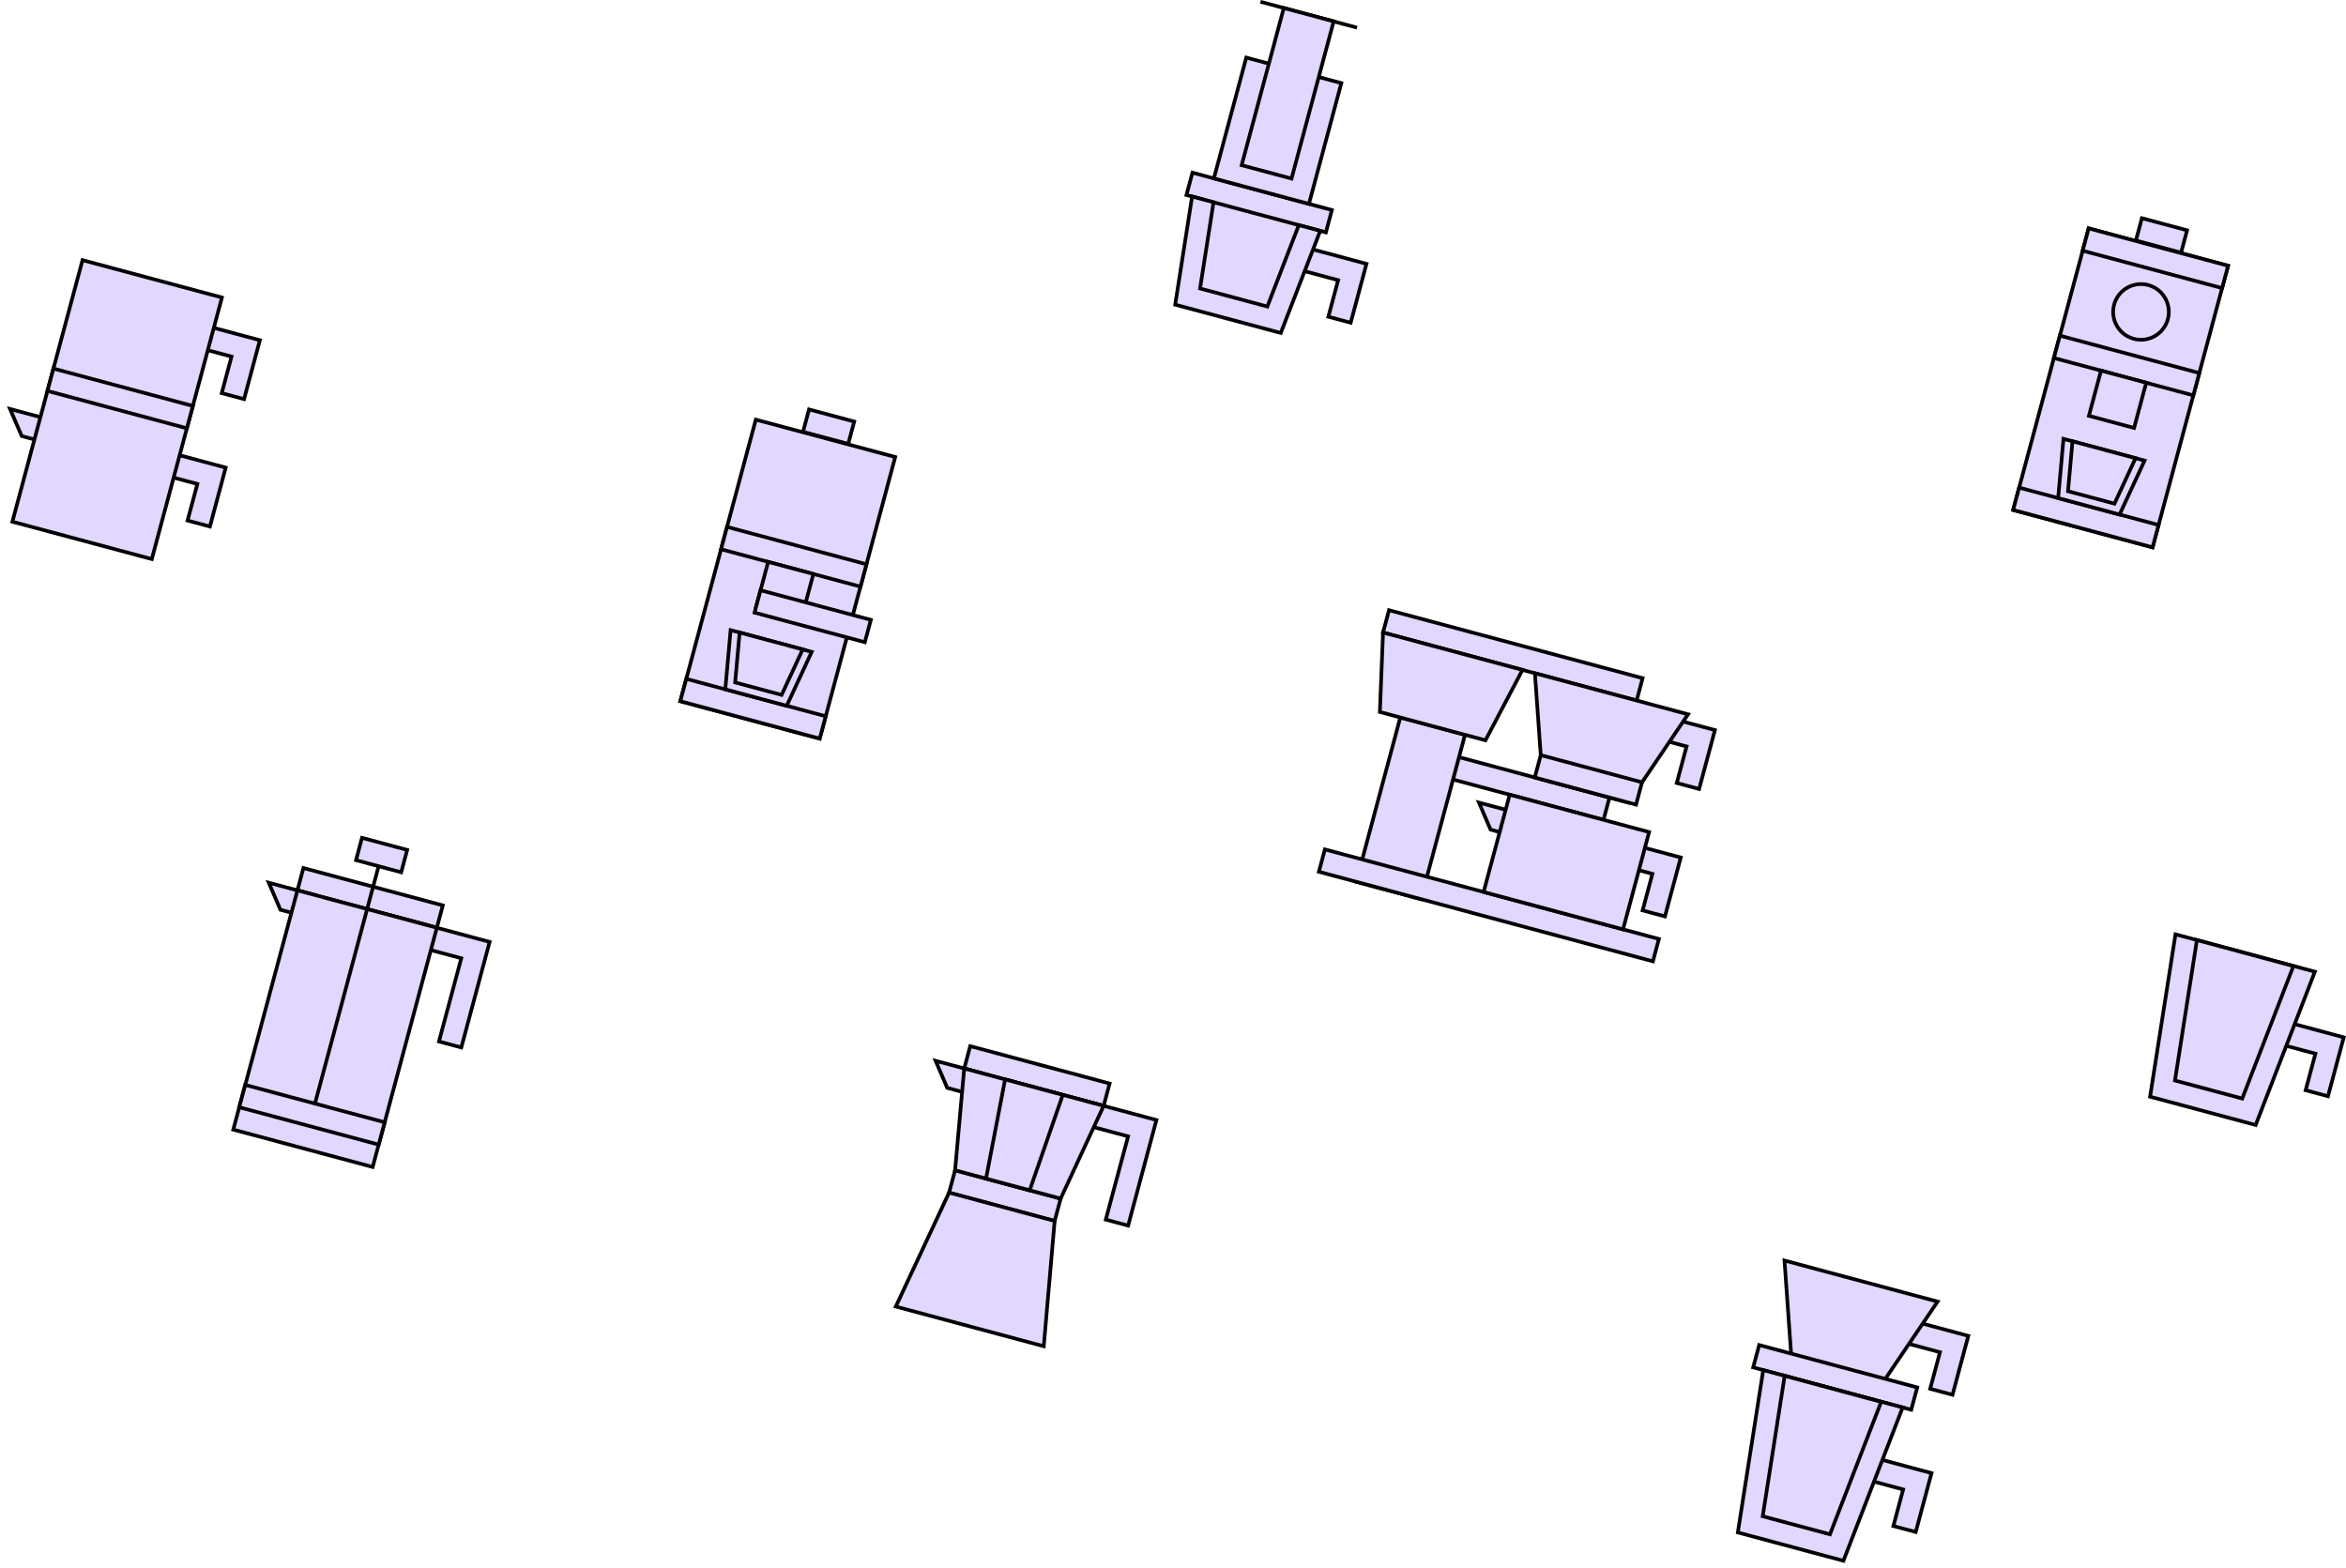 <svg xmlns="http://www.w3.org/2000/svg" width="642.433" height="429.28" viewBox="0 0 642.433 429.28">
  <defs>
    <style>
      .cls-1 {
        fill: #e1d7ff;
      }
    </style>
  </defs>
  <g id="Gruppe_93" data-name="Gruppe 93" transform="translate(4430.783 3422.595)">
    <g id="Gruppe_84" data-name="Gruppe 84" transform="matrix(0.966, 0.259, -0.259, 0.966, -3942.792, -3077.576)">
      <path id="Pfad_42" data-name="Pfad 42" class="cls-1" d="M23.594,0H0V6.335H23.594V16.7H29.93V0Z" transform="translate(24.73 6.893)"/>
      <path id="Pfad_42_-_Kontur" data-name="Pfad 42 - Kontur" d="M-.5-.5H30.43V17.2H23.094V6.835H-.5ZM29.43.5H.5V5.835H24.094V16.2H29.43Z" transform="translate(24.73 6.893)"/>
      <path id="Pfad_43" data-name="Pfad 43" class="cls-1" d="M33.873,27.575H9.535L0,0H43.408Z" transform="translate(0.698 0)"/>
      <path id="Pfad_43_-_Kontur" data-name="Pfad 43 - Kontur" d="M34.229,28.075H9.179L-.7-.5H44.11Zm-24.338-1H33.517L42.706.5H.7Z" transform="translate(0.698 0)"/>
      <rect id="Rechteck_102" data-name="Rechteck 102" class="cls-1" width="44.805" height="6.335" transform="translate(0 24.151)"/>
      <path id="Rechteck_102_-_Kontur" data-name="Rechteck 102 - Kontur" d="M-.5-.5H45.305V6.835H-.5ZM44.305.5H.5V5.835H44.305Z" transform="translate(0 24.151)"/>
      <path id="Pfad_48" data-name="Pfad 48" class="cls-1" d="M23.594,0H0V6.335H23.594V16.7H29.93V0Z" transform="translate(24.73 45.797)"/>
      <path id="Pfad_48_-_Kontur" data-name="Pfad 48 - Kontur" d="M-.5-.5H30.43V17.2H23.094V6.835H-.5ZM29.43.5H.5V5.835H24.094V16.2H29.43Z" transform="translate(24.73 45.797)"/>
      <path id="Pfad_49" data-name="Pfad 49" class="cls-1" d="M0,0,4.8,44.744h29.93L39.524,0Z" transform="translate(2.848 30.487)"/>
      <path id="Pfad_49_-_Kontur" data-name="Pfad 49 - Kontur" d="M-.556-.5H40.08l-4.9,45.744H4.348ZM38.967.5H.556l4.69,43.744H34.278Z" transform="translate(2.848 30.487)"/>
      <path id="Pfad_50" data-name="Pfad 50" class="cls-1" d="M4.149,38.7,0,0,27.366.042,23.222,38.7Z" transform="translate(8.924 30.487)"/>
      <path id="Pfad_50_-_Kontur" data-name="Pfad 50 - Kontur" d="M23.671,39.2H3.7L-.557-.5l28.479.044ZM4.6,38.2H22.772L26.81.541.557.5Z" transform="translate(8.924 30.487)"/>
    </g>
    <g id="Gruppe_85" data-name="Gruppe 85" transform="matrix(0.966, 0.259, -0.259, 0.966, -4172.941, -3138.209)">
      <rect id="Rechteck_80" data-name="Rechteck 80" class="cls-1" width="29.93" height="6.335" transform="translate(12.916 33.91)"/>
      <path id="Rechteck_80_-_Kontur" data-name="Rechteck 80 - Kontur" d="M-.5-.5H30.43V6.835H-.5ZM29.43.5H.5V5.835H29.43Z" transform="translate(12.916 33.91)"/>
      <rect id="Rechteck_81" data-name="Rechteck 81" class="cls-1" width="39.524" height="6.335" transform="translate(8.119 0)"/>
      <path id="Rechteck_81_-_Kontur" data-name="Rechteck 81 - Kontur" d="M-.5-.5H40.024V6.835H-.5ZM39.024.5H.5V5.835H39.024Z" transform="translate(8.119 0)"/>
      <path id="Pfad_29" data-name="Pfad 29" class="cls-1" d="M23.594,0H0V6.335H23.594V29.93H29.93V0Z" transform="translate(32.678 6.335)"/>
      <path id="Pfad_29_-_Kontur" data-name="Pfad 29 - Kontur" d="M-.5-.5H30.43V30.43H23.094V6.835H-.5ZM29.43.5H.5V5.835H24.094V29.43H29.43Z" transform="translate(32.678 6.335)"/>
      <path id="Pfad_30" data-name="Pfad 30" class="cls-1" d="M6.008,0h29.93l6.008,33.91H0Z" transform="translate(6.908 40.245)"/>
      <path id="Pfad_30_-_Kontur" data-name="Pfad 30 - Kontur" d="M5.589-.5H36.357l6.185,34.91H-.6Zm29.93,1H6.427L.6,33.41H41.35Z" transform="translate(6.908 40.245)"/>
      <path id="Pfad_31" data-name="Pfad 31" class="cls-1" d="M12.916,0H0L5,6.335h6.264Z" transform="translate(0 6.335)"/>
      <path id="Pfad_31_-_Kontur" data-name="Pfad 31 - Kontur" d="M-1.032-.5H13.563L11.655,6.835H4.762Zm13.3,1H1.032L5.247,5.835h5.635Z" transform="translate(0 6.335)"/>
      <path id="Pfad_32" data-name="Pfad 32" class="cls-1" d="M0,0,4.8,27.575h29.93L39.524,0Z" transform="translate(8.119 6.335)"/>
      <path id="Pfad_32_-_Kontur" data-name="Pfad 32 - Kontur" d="M-.594-.5H40.119L35.147,28.075H4.376ZM38.93.5H.594L5.218,27.075H34.306Z" transform="translate(8.119 6.335)"/>
      <path id="Pfad_33" data-name="Pfad 33" class="cls-1" d="M0,0,1.984,27.575H14.363L16.347,0Z" transform="translate(19.708 6.335)"/>
      <path id="Pfad_33_-_Kontur" data-name="Pfad 33 - Kontur" d="M-.537-.5H16.884L14.828,28.075H1.519ZM15.809.5H.537L2.449,27.075H13.9Z" transform="translate(19.708 6.335)"/>
    </g>
    <g id="Gruppe_86" data-name="Gruppe 86" transform="matrix(0.966, 0.259, -0.259, 0.966, -4352.396, -3198.717)">
      <rect id="Rechteck_85" data-name="Rechteck 85" class="cls-1" width="39.524" height="6.335" transform="translate(8.119 12.145)"/>
      <path id="Rechteck_85_-_Kontur" data-name="Rechteck 85 - Kontur" d="M-.5-.5H40.024V6.835H-.5ZM39.024.5H.5V5.835H39.024Z" transform="translate(8.119 12.145)"/>
      <path id="Pfad_36" data-name="Pfad 36" class="cls-1" d="M23.594,0H0V6.335H23.594V29.93H29.93V0Z" transform="translate(32.678 18.48)"/>
      <path id="Pfad_36_-_Kontur" data-name="Pfad 36 - Kontur" d="M-.5-.5H30.43V30.43H23.094V6.835H-.5ZM29.43.5H.5V5.835H24.094V29.43H29.43Z" transform="translate(32.678 18.48)"/>
      <path id="Pfad_37" data-name="Pfad 37" class="cls-1" d="M12.916,0H0L5,6.335h6.264Z" transform="translate(0 18.48)"/>
      <path id="Pfad_37_-_Kontur" data-name="Pfad 37 - Kontur" d="M-1.032-.5H13.563L11.655,6.835H4.763Zm13.3,1H1.032L5.247,5.835h5.635Z" transform="translate(0 18.48)"/>
      <rect id="Rechteck_86" data-name="Rechteck 86" class="cls-1" width="39.524" height="67.82" transform="translate(8.119 18.48)"/>
      <path id="Rechteck_86_-_Kontur" data-name="Rechteck 86 - Kontur" d="M-.5-.5H40.024V68.32H-.5ZM39.024.5H.5V67.32H39.024Z" transform="translate(8.119 18.48)"/>
      <rect id="Rechteck_88" data-name="Rechteck 88" class="cls-1" width="39.524" height="6.335" transform="translate(8.119 73.629)"/>
      <path id="Rechteck_88_-_Kontur" data-name="Rechteck 88 - Kontur" d="M-.5-.5H40.024V6.835H-.5ZM39.024.5H.5V5.835H39.024Z" transform="translate(8.119 73.629)"/>
      <rect id="Rechteck_92" data-name="Rechteck 92" class="cls-1" width="12.812" height="6.335" transform="translate(21.475 0)"/>
      <path id="Rechteck_92_-_Kontur" data-name="Rechteck 92 - Kontur" d="M-.5-.5H13.312V6.835H-.5ZM12.312.5H.5V5.835H12.312Z" transform="translate(21.475 0)"/>
      <path id="Linie_78" data-name="Linie 78" d="M.5,67.159h-1V0h1Z" transform="translate(27.881 6.47)"/>
    </g>
    <g id="Gruppe_87" data-name="Gruppe 87" transform="matrix(0.966, 0.259, -0.259, 0.966, -3857.146, -3366.303)">
      <rect id="Rechteck_87" data-name="Rechteck 87" class="cls-1" width="39.524" height="79.83" transform="translate(0 6.47)"/>
      <path id="Rechteck_87_-_Kontur" data-name="Rechteck 87 - Kontur" d="M-.5-.5H40.024V80.33H-.5ZM39.024.5H.5V79.33H39.024Z" transform="translate(0 6.47)"/>
      <rect id="Rechteck_89" data-name="Rechteck 89" class="cls-1" width="39.524" height="6.335" transform="translate(0 79.964)"/>
      <path id="Rechteck_89_-_Kontur" data-name="Rechteck 89 - Kontur" d="M-.5-.5H40.024V6.835H-.5ZM39.024.5H.5V5.835H39.024Z" transform="translate(0 79.964)"/>
      <rect id="Rechteck_90" data-name="Rechteck 90" class="cls-1" width="39.524" height="6.335" transform="translate(0 36.882)"/>
      <path id="Rechteck_90_-_Kontur" data-name="Rechteck 90 - Kontur" d="M-.5-.5H40.024V6.835H-.5ZM39.024.5H.5V5.835H39.024Z" transform="translate(0 36.882)"/>
      <rect id="Rechteck_91" data-name="Rechteck 91" class="cls-1" width="39.524" height="6.335" transform="translate(0 6.47)"/>
      <path id="Rechteck_91_-_Kontur" data-name="Rechteck 91 - Kontur" d="M-.5-.5H40.024V6.835H-.5ZM39.024.5H.5V5.835H39.024Z" transform="translate(0 6.47)"/>
      <rect id="Rechteck_93" data-name="Rechteck 93" class="cls-1" width="12.812" height="6.335" transform="translate(13.356 0)"/>
      <path id="Rechteck_93_-_Kontur" data-name="Rechteck 93 - Kontur" d="M-.5-.5H13.312V6.835H-.5ZM12.312.5H.5V5.835H12.312Z" transform="translate(13.356 0)"/>
      <rect id="Rechteck_94" data-name="Rechteck 94" class="cls-1" width="12.812" height="12.812" transform="translate(13.356 43.217)"/>
      <path id="Rechteck_94_-_Kontur" data-name="Rechteck 94 - Kontur" d="M-.5-.5H13.312V13.312H-.5ZM12.312.5H.5V12.312H12.312Z" transform="translate(13.356 43.217)"/>
      <g id="Gruppe_53" data-name="Gruppe 53" transform="translate(8.269 63.928)">
        <path id="Pfad_38" data-name="Pfad 38" class="cls-1" d="M0,0,2.79,16.036H20.2L22.986,0Z"/>
        <path id="Pfad_38_-_Kontur" data-name="Pfad 38 - Kontur" d="M-.594-.5H23.58L20.616,16.536H2.369ZM22.391.5H.594L3.21,15.536H19.775Z"/>
        <path id="Pfad_39" data-name="Pfad 39" class="cls-1" d="M2.352,13.519,0,0H17.875L15.523,13.519Z" transform="translate(2.555 0)"/>
        <path id="Pfad_39_-_Kontur" data-name="Pfad 39 - Kontur" d="M15.944,14.019H1.931L-.594-.5H18.469Zm-13.172-1H15.1L17.28.5H.594Z" transform="translate(2.555 0)"/>
      </g>
      <ellipse id="Ellipse_7" data-name="Ellipse 7" class="cls-1" cx="7.62" cy="7.62" rx="7.62" ry="7.62" transform="translate(12.141 17.236)"/>
      <path id="Ellipse_7_-_Kontur" data-name="Ellipse 7 - Kontur" d="M7.62-.5A8.12,8.12,0,1,1-.5,7.62,8.13,8.13,0,0,1,7.62-.5Zm0,15.241A7.12,7.12,0,1,0,.5,7.62,7.128,7.128,0,0,0,7.62,14.741Z" transform="translate(12.141 17.236)"/>
    </g>
    <g id="Gruppe_88" data-name="Gruppe 88" transform="matrix(0.966, 0.259, -0.259, 0.966, -4222.138, -3313.929)">
      <rect id="Rechteck_95" data-name="Rechteck 95" class="cls-1" width="39.524" height="79.83" transform="translate(0 6.47)"/>
      <path id="Rechteck_95_-_Kontur" data-name="Rechteck 95 - Kontur" d="M-.5-.5H40.024V80.33H-.5ZM39.024.5H.5V79.33H39.024Z" transform="translate(0 6.47)"/>
      <rect id="Rechteck_96" data-name="Rechteck 96" class="cls-1" width="39.524" height="6.335" transform="translate(0 79.964)"/>
      <path id="Rechteck_96_-_Kontur" data-name="Rechteck 96 - Kontur" d="M-.5-.5H40.024V6.835H-.5ZM39.024.5H.5V5.835H39.024Z" transform="translate(0 79.964)"/>
      <rect id="Rechteck_97" data-name="Rechteck 97" class="cls-1" width="39.524" height="6.335" transform="translate(0 36.882)"/>
      <path id="Rechteck_97_-_Kontur" data-name="Rechteck 97 - Kontur" d="M-.5-.5H40.024V6.835H-.5ZM39.024.5H.5V5.835H39.024Z" transform="translate(0 36.882)"/>
      <rect id="Rechteck_98" data-name="Rechteck 98" class="cls-1" width="12.812" height="6.335" transform="translate(13.356 0)"/>
      <path id="Rechteck_98_-_Kontur" data-name="Rechteck 98 - Kontur" d="M-.5-.5H13.312V6.835H-.5ZM12.312.5H.5V5.835H12.312Z" transform="translate(13.356 0)"/>
      <rect id="Rechteck_99" data-name="Rechteck 99" class="cls-1" width="12.812" height="12.812" transform="translate(13.356 43.217)"/>
      <path id="Rechteck_99_-_Kontur" data-name="Rechteck 99 - Kontur" d="M-.5-.5H13.312V13.312H-.5ZM12.312.5H.5V12.312H12.312Z" transform="translate(13.356 43.217)"/>
      <g id="Gruppe_54" data-name="Gruppe 54" transform="translate(8.269 63.928)">
        <path id="Pfad_40" data-name="Pfad 40" class="cls-1" d="M0,0,2.79,16.036H20.2L22.986,0Z"/>
        <path id="Pfad_40_-_Kontur" data-name="Pfad 40 - Kontur" d="M-.594-.5H23.58L20.617,16.536H2.369ZM22.391.5H.594L3.21,15.536H19.776Z"/>
        <path id="Pfad_41" data-name="Pfad 41" class="cls-1" d="M2.352,13.519,0,0H17.875L15.523,13.519Z" transform="translate(2.555 0)"/>
        <path id="Pfad_41_-_Kontur" data-name="Pfad 41 - Kontur" d="M15.944,14.019H1.931L-.595-.5H18.469Zm-13.172-1H15.1L17.281.5H.594Z" transform="translate(2.555 0)"/>
      </g>
      <rect id="Rechteck_109" data-name="Rechteck 109" class="cls-1" width="31.269" height="6.335" transform="translate(13.356 51.268)"/>
      <path id="Rechteck_109_-_Kontur" data-name="Rechteck 109 - Kontur" d="M-.5-.5H31.769V6.835H-.5ZM30.769.5H.5V5.835H30.769Z" transform="translate(13.356 51.268)"/>
    </g>
    <g id="Gruppe_89" data-name="Gruppe 89" transform="matrix(0.966, 0.259, -0.259, 0.966, -4050.411, -3255.492)">
      <path id="Pfad_24" data-name="Pfad 24" class="cls-1" d="M23.594,0H0V6.335H23.594V16.7H29.93V0Z" transform="translate(64.762 8.604)"/>
      <path id="Pfad_24_-_Kontur" data-name="Pfad 24 - Kontur" d="M-.5-.5H30.43V17.2H23.094V6.835H-.5ZM29.43.5H.5V5.835H24.094V16.2H29.43Z" transform="translate(64.762 8.604)"/>
      <path id="Pfad_26" data-name="Pfad 26" class="cls-1" d="M23.594,0H0V6.335H23.594V16.7H29.93V0Z" transform="translate(64.762 44.722)"/>
      <path id="Pfad_26_-_Kontur" data-name="Pfad 26 - Kontur" d="M-.5-.5H30.43V17.2H23.094V6.835H-.5ZM29.43.5H.5V5.835H24.094V16.2H29.43Z" transform="translate(64.762 44.722)"/>
      <rect id="Rechteck_82" data-name="Rechteck 82" class="cls-1" width="43.906" height="6.335" transform="translate(27.687 33.91)"/>
      <path id="Rechteck_82_-_Kontur" data-name="Rechteck 82 - Kontur" d="M-.5-.5H44.406V6.835H-.5ZM43.406.5H.5V5.835H43.406Z" transform="translate(27.687 33.91)"/>
      <rect id="Rechteck_83" data-name="Rechteck 83" class="cls-1" width="71.893" height="6.335" transform="translate(0 0)"/>
      <path id="Rechteck_83_-_Kontur" data-name="Rechteck 83 - Kontur" d="M-.5-.5H72.393V6.835H-.5ZM71.393.5H.5V5.835H71.393Z" transform="translate(0 0)"/>
      <rect id="Rechteck_84" data-name="Rechteck 84" class="cls-1" width="18.343" height="46.581" transform="translate(10.591 27.574)"/>
      <path id="Rechteck_84_-_Kontur" data-name="Rechteck 84 - Kontur" d="M-.5-.5H18.843V47.081H-.5ZM17.843.5H.5V46.081H17.843Z" transform="translate(10.591 27.574)"/>
      <path id="Pfad_34" data-name="Pfad 34" class="cls-1" d="M0,0,4.8,21.239h29.93L39.524,0Z" transform="translate(0 6.335)"/>
      <path id="Pfad_34_-_Kontur" data-name="Pfad 34 - Kontur" d="M-.626-.5H40.149L35.127,21.739H4.4ZM38.9.5H.625L5.2,20.739h29.13Z" transform="translate(0 6.335)"/>
      <path id="Pfad_35" data-name="Pfad 35" class="cls-1" d="M33.873,27.575H9.535L0,0H43.408Z" transform="translate(43.058 6.335)"/>
      <path id="Pfad_35_-_Kontur" data-name="Pfad 35 - Kontur" d="M34.229,28.075H9.179L-.7-.5H44.11Zm-24.338-1H33.517L42.706.5H.7Z" transform="translate(43.058 6.335)"/>
      <rect id="Rechteck_100" data-name="Rechteck 100" class="cls-1" width="94.692" height="6.335" transform="translate(0 67.82)"/>
      <path id="Rechteck_100_-_Kontur" data-name="Rechteck 100 - Kontur" d="M-.5-.5H95.192V6.835H-.5ZM94.192.5H.5V5.835H94.192Z" transform="translate(0 67.82)"/>
      <rect id="Rechteck_101" data-name="Rechteck 101" class="cls-1" width="28.71" height="6.335" transform="translate(50.408 27.574)"/>
      <path id="Rechteck_101_-_Kontur" data-name="Rechteck 101 - Kontur" d="M-.5-.5H29.21V6.835H-.5ZM28.21.5H.5V5.835H28.21Z" transform="translate(50.408 27.574)"/>
      <path id="Pfad_44" data-name="Pfad 44" class="cls-1" d="M12.916,0H0L5,6.335h6.264Z" transform="translate(37.421 44.509)"/>
      <path id="Pfad_44_-_Kontur" data-name="Pfad 44 - Kontur" d="M-1.032-.5H13.562L11.656,6.835H4.762Zm13.3,1H1.032L5.247,5.835h5.635Z" transform="translate(37.421 44.509)"/>
      <rect id="Rechteck_103" data-name="Rechteck 103" class="cls-1" width="39.524" height="27.575" transform="translate(44.999 40.245)"/>
      <path id="Rechteck_103_-_Kontur" data-name="Rechteck 103 - Kontur" d="M-.5-.5H40.024V28.075H-.5ZM39.024.5H.5V27.075H39.024Z" transform="translate(44.999 40.245)"/>
    </g>
    <g id="Gruppe_90" data-name="Gruppe 90" transform="matrix(0.966, 0.259, -0.259, 0.966, -3835.046, -3166.727)">
      <path id="Pfad_25" data-name="Pfad 25" class="cls-1" d="M23.595,0H0V6.335H23.595V16.7H29.93V0Z" transform="translate(21.882 15.31)"/>
      <path id="Pfad_25_-_Kontur" data-name="Pfad 25 - Kontur" d="M-.5-.5H30.43V17.2H23.095V6.835H-.5ZM29.43.5H.5V5.835H24.095V16.2H29.43Z" transform="translate(21.882 15.31)"/>
      <path id="Pfad_46" data-name="Pfad 46" class="cls-1" d="M0,0,4.8,44.744h29.93L39.524,0Z"/>
      <path id="Pfad_46_-_Kontur" data-name="Pfad 46 - Kontur" d="M-.557-.5H40.08l-4.9,45.744H4.348ZM38.967.5H.556l4.69,43.744H34.278Z"/>
      <path id="Pfad_47" data-name="Pfad 47" class="cls-1" d="M4.149,38.7,0,0,27.366.042,23.222,38.7Z" transform="translate(6.077 0)"/>
      <path id="Pfad_47_-_Kontur" data-name="Pfad 47 - Kontur" d="M23.671,39.2H3.7L-.557-.5l28.479.044ZM4.6,38.2H22.772L26.81.541.557.5Z" transform="translate(6.077 0)"/>
    </g>
    <g id="Gruppe_91" data-name="Gruppe 91" transform="matrix(0.966, 0.259, -0.259, 0.966, -4416.497, -3353.584)">
      <path id="Pfad_27" data-name="Pfad 27" class="cls-1" d="M23.594,0H0V6.335H23.594V16.7H29.93V0Z" transform="translate(31.256 44.722)"/>
      <path id="Pfad_27_-_Kontur" data-name="Pfad 27 - Kontur" d="M-.5-.5H30.43V17.2H23.094V6.835H-.5ZM29.43.5H.5V5.835H24.094V16.2H29.43Z" transform="translate(31.256 44.722)"/>
      <path id="Pfad_28" data-name="Pfad 28" class="cls-1" d="M23.594,0H0V6.335H23.594V16.7H29.93V0Z" transform="translate(31.256 8.604)"/>
      <path id="Pfad_28_-_Kontur" data-name="Pfad 28 - Kontur" d="M-.5-.5H30.43V17.2H23.094V6.835H-.5ZM29.43.5H.5V5.835H24.094V16.2H29.43Z" transform="translate(31.256 8.604)"/>
      <path id="Pfad_45" data-name="Pfad 45" class="cls-1" d="M12.916,0H0L5,6.335h6.264Z" transform="translate(0 44.509)"/>
      <path id="Pfad_45_-_Kontur" data-name="Pfad 45 - Kontur" d="M-1.032-.5H13.562L11.655,6.835H4.762Zm13.3,1H1.032L5.247,5.835h5.635Z" transform="translate(0 44.509)"/>
      <rect id="Rechteck_104" data-name="Rechteck 104" class="cls-1" width="39.524" height="74.155" transform="translate(8.602 0)"/>
      <path id="Rechteck_104_-_Kontur" data-name="Rechteck 104 - Kontur" d="M-.5-.5H40.024V74.655H-.5ZM39.024.5H.5V73.655H39.024Z" transform="translate(8.602 0)"/>
      <rect id="Rechteck_105" data-name="Rechteck 105" class="cls-1" width="39.524" height="6.335" transform="translate(8.602 30.742)"/>
      <path id="Rechteck_105_-_Kontur" data-name="Rechteck 105 - Kontur" d="M-.5-.5H40.024V6.835H-.5ZM39.024.5H.5V5.835H39.024Z" transform="translate(8.602 30.742)"/>
    </g>
    <g id="Gruppe_92" data-name="Gruppe 92" transform="matrix(0.966, 0.259, -0.259, 0.966, -4091.286, -3423.631)">
      <rect id="Rechteck_211" data-name="Rechteck 211" class="cls-1" width="26.95" height="27.713" transform="translate(6.077 53.706)"/>
      <path id="Pfad_51" data-name="Pfad 51" class="cls-1" d="M14.24,0H0V6.335H14.24V16.7h6.335V0Z" transform="translate(31.917 61.79)"/>
      <path id="Pfad_51_-_Kontur" data-name="Pfad 51 - Kontur" d="M-.5-.5H21.075V17.2H13.74V6.835H-.5ZM20.075.5H.5V5.835H14.74V16.2h5.335Z" transform="translate(31.917 61.79)"/>
      <rect id="Rechteck_106" data-name="Rechteck 106" class="cls-1" width="39.524" height="6.335" transform="translate(0 50.018)"/>
      <path id="Rechteck_106_-_Kontur" data-name="Rechteck 106 - Kontur" d="M-.5-.5H40.024V6.835H-.5ZM39.024.5H.5V5.835H39.024Z" transform="translate(0 50.018)"/>
      <rect id="Rechteck_108" data-name="Rechteck 108" class="cls-1" width="26.951" height="34.247" transform="translate(6.076 15.772)"/>
      <path id="Rechteck_108_-_Kontur" data-name="Rechteck 108 - Kontur" d="M-.5-.5H27.451V34.747H-.5ZM26.451.5H.5V33.747H26.451Z" transform="translate(6.076 15.772)"/>
      <path id="Linie_79" data-name="Linie 79" d="M27.366.5H0v-1H27.366Z" transform="translate(5.869 0)"/>
      <path id="Pfad_52" data-name="Pfad 52" class="cls-1" d="M30.244,0,27.7,23.762H8.624L6.076,0H0L3.2,29.8h29.93L36.32,0Z" transform="translate(1.602 56.354)"/>
      <path id="Pfad_52_-_Kontur" data-name="Pfad 52 - Kontur" d="M-.556-.5H6.526L9.073,23.262H27.247L29.794-.5h7.082l-3.3,30.8H2.746ZM5.627.5H.556L3.644,29.3H32.676L35.764.5H30.693L28.146,24.262H8.175Z" transform="translate(1.602 56.354)"/>
      <rect id="Rechteck_107" data-name="Rechteck 107" class="cls-1" width="14.139" height="44.562" transform="translate(12.483 0)"/>
      <path id="Rechteck_107_-_Kontur" data-name="Rechteck 107 - Kontur" d="M-.5-.5H14.639V45.062H-.5ZM13.639.5H.5V44.062H13.639Z" transform="translate(12.483 0)"/>
    </g>
  </g>
</svg>
